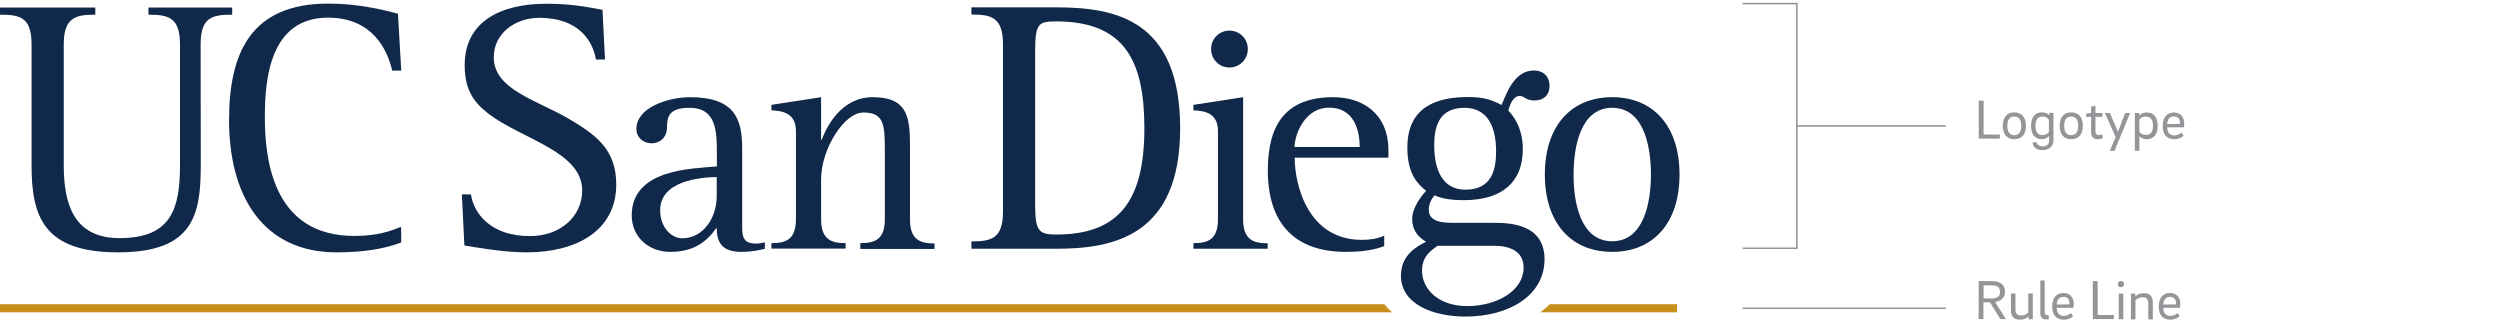 <?xml version="1.0" encoding="utf-8"?>
<!-- Generator: Adobe Illustrator 25.1.0, SVG Export Plug-In . SVG Version: 6.00 Build 0)  -->
<svg version="1.1" id="Layer_1" xmlns="http://www.w3.org/2000/svg" xmlns:xlink="http://www.w3.org/1999/xlink" x="0px" y="0px"
	 viewBox="0 0 1600 209.6" style="enable-background:new 0 0 1600 209.6;" xml:space="preserve">
<style type="text/css">
	.st0{fill:#10284A;}
	.st1{fill:#C6901B;}
	.st2{fill:#939598;}
	.st3{fill:none;stroke:#939598;stroke-miterlimit:10;}
</style>
<g>
	<path class="st0" d="M128.5,105.6c0,31.8-4.6,55.9-52.9,55.9c-48,0-55.4-23.2-55.4-55.9V28.4c0-17.4-7.4-19-20.2-19V4.8h61v4.6
		c-12.5,0-20.2,1.6-20.2,19v77.2c0,23.7,5.6,46.8,35.7,46.8c33.4,0,38.7-19.2,38.7-46.8V28.4c0-17.4-7.6-19-20.2-19V4.8h53.6v4.6
		c-12.8,0-20.2,1.6-20.2,19L128.5,105.6L128.5,105.6z"/>
	<path class="st0" d="M256.8,155.2c-11.4,4.2-24.4,6.3-41.5,6.3c-46.4,0-68.7-35.3-68.7-84.7c0-42.9,13.9-74.5,63.5-74.5
		c18.6,0,34.3,3.7,44.6,6.5l2.1,36.4H251c-3-13-12.3-33.9-41.1-33.9c-37.3,0-40.4,39.7-40.4,63.6c0,29.9,6.5,76.1,57.3,76.1
		c15.5,0,23.9-3.5,29.9-5.8L256.8,155.2L256.8,155.2z"/>
	<path class="st0" d="M381.4,38.1c-2.1-12.3-11.4-26.7-36.2-26.7c-15.6,0-29.2,10-29.2,25.3c0,20.6,27.6,27.4,47.8,39.2
		c18.3,10.7,30.6,20.2,30.6,42.2c0,29.5-25.5,43.4-57.3,43.4c-15.8,0-34.1-3.5-39.9-4.4l-1.6-32.7h5.8c1.8,12.3,12.8,26.7,37.6,26.7
		c20.4,0,33.6-13.2,33.6-29.2c0-25-38.5-32.7-60.1-49.2c-10.2-7.9-15.1-16.2-15.1-31.1c0-27.8,23-39.2,52.2-39.2
		c15.6,0,25.5,1.9,36,3.9l1.6,31.8L381.4,38.1L381.4,38.1z"/>
	<path class="st0" d="M489.2,159.3c-2.5,0.6-7.6,1.9-15,1.9c-12,0-15.5-6.2-15.5-15.1h-0.4c-6.4,9.3-15.2,15.1-29.3,15.1
		c-14.2,0-24.7-9.9-24.7-23.3c0-29.9,38.8-29.9,54.5-31.4v-7.8c0-14.5-0.2-29.7-17.5-29.7c-12.8,0-14.4,5.4-14.4,12
		c0,8.5-6.2,10.7-9.7,10.7c-5.6,0-9.9-3.7-9.9-9.3c0-13.4,20-20.2,34.3-20.2c28.3,0,33.4,13.6,33.4,32.8v51.2c0,7.2,2.5,9.7,8.9,9.7
		c1.8,0,3.7-0.4,5.6-0.8v4.2H489.2z M458.6,113.3c-9.7,0.2-36.1,2.1-36.1,21.3c0,10.7,7,17.9,14.1,17.9c13.4,0,22.1-13,22.1-27
		v-12.2H458.6z"/>
	<path class="st0" d="M493.7,155.6c8.7,0,15.7-1.8,15.7-15.3V84c0-12.4-9.7-13-15.7-13.4v-3.5l31.8-4.9v27.2h0.4
		c2.9-7.6,12.1-27.2,32.6-27.2c21.9,0,23.9,12,23.9,31.2v47.1c0,13.4,7,15.3,15.7,15.3v3.5h-47.5v-3.7c8.7,0,15.7-1.8,15.7-15.3
		V97.8c0-17.7-0.2-25.8-13.8-25.8c-12.2,0-27,23.3-27,42.9v25.4c0,13.4,7,15.3,15.7,15.3v3.5h-47.5L493.7,155.6L493.7,155.6z"/>
	<path class="st0" d="M621.7,154.5c12.5,0,20.2-1.6,20.2-19V28.3c0-17.4-7.7-19-20.2-19V4.7H676c38.5,0,79.3,8.3,79.3,77.5
		c0,68.9-42.9,77-79.3,77h-54.3V154.5z M662.5,130.6c0,16.9,1.9,19.5,13.5,19.5c39.9,0,56.4-21.3,56.4-68
		c0-42.7-12.3-68.4-56.4-68.4c-11.6,0-13.5,1.4-13.5,19.5V130.6z"/>
	<path class="st0" d="M763.8,155.6c8.7,0,15.7-1.8,15.7-15.3V84c0-12.4-9.5-13-15.7-13.4v-3.5l31.8-4.9v78.2
		c0,13.4,7,15.3,15.7,15.3v3.5h-47.5V155.6z M775.1,31.4c0-6.6,5.2-11.8,11.7-11.8c6.6,0,11.8,5.2,11.8,11.8s-5.2,11.8-11.8,11.8
		C780.3,43.2,775.1,38,775.1,31.4z"/>
	<path class="st0" d="M885.9,157.5c-5,1.9-12,3.7-24.6,3.7c-32,0-49.9-17.5-49.9-52.2c0-30.1,12.2-46.8,41.9-46.8
		c18.6,0,35.3,10.3,35.3,34.2v4.5h-60c0,17.3,8.4,52.6,42.9,52.6c4.7,0,10.3-0.6,14.4-2.7L885.9,157.5L885.9,157.5z M870.2,94.1
		c0-10.9-3.7-25.2-19.6-25.2c-15.7,0-22.1,17.5-22.1,25.2H870.2z"/>
	<path class="st0" d="M955.7,142.6c9.9,0,32.8,0.4,32.8,23.3c0,23.5-23.1,36.7-50.6,36.7c-20.2,0-41.3-7.6-41.3-26.2
		c0-12.8,9.5-18.4,16.1-21.7c-3.5-2.1-8.9-6-8.9-14.6c0-7.6,6.6-15.5,8.9-18c-4.8-3.9-12-10.1-12-27.6c0-26.6,19.4-32.4,39-32.4
		c9.5,0,14.7,1.6,21.3,5.1c3.3-7.8,8.2-22.1,20.8-22.1c5.8,0,9.9,3.7,9.9,9.9c0,5.6-3.5,9.3-9.7,9.3c-5.4,0-6.6-2.9-9.3-2.9
		c-4.5,0-6.4,6-7.4,9.3c2.5,2.7,9.3,10.3,9.3,24.8c0,20.8-13,32.6-37.7,32.6c-8.3,0-14.3-1-18.8-3.1c-1.3,1.7-3.7,4.7-3.7,9.3
		c0,8.3,10.3,8.3,16.9,8.3L955.7,142.6L955.7,142.6z M920,157.3c-4.1,3.1-9.9,6.6-9.9,15.9c0,12.2,10.9,22.7,28.9,22.7
		c18.8,0,36.1-9.7,36.1-24.6c0-10.5-8.7-14-19-14H920z M937.9,121.4c17.3,0,19.6-13.6,19.6-24.6c0-15.5-5.4-27.8-20.2-27.8
		c-16.3,0-19.4,12-19.4,23.9C917.9,108.6,923.1,121.4,937.9,121.4z"/>
	<path class="st0" d="M988.7,111.7c0-31,16.7-49.5,43.1-49.5s43.1,18.6,43.1,49.5s-16.7,49.5-43.1,49.5S988.7,142.6,988.7,111.7z
		 M1031.8,154.4c20.6,0,24.8-25.6,24.8-42.7s-4.1-42.7-24.8-42.7c-20.6,0-24.7,25.6-24.7,42.7C1007,128.8,1011.2,154.4,1031.8,154.4
		z"/>
</g>
<g id="line_9_">
	<path class="st1" d="M886.1,194.7H0v5.2h891.1C889.2,198.4,887.5,196.6,886.1,194.7z"/>
	<path class="st1" d="M1073.3,194.7h-81.5c-1.8,1.9-3.9,3.6-6.1,5.2h87.6V194.7z"/>
</g>
<g>
	<path class="st2" d="M1279.9,86.1v2.6h-13.5V64.4h3.1v21.7H1279.9z"/>
	<path class="st2" d="M1296.6,80.5c0,5-2.2,8.6-7.5,8.6c-5,0-7.3-3.6-7.3-8.6c0-4.9,2.2-8.6,7.4-8.6
		C1294.3,72,1296.6,75.6,1296.6,80.5z M1293.6,80.5c0-3.7-1.3-5.9-4.5-5.9c-3.1,0-4.4,2.3-4.4,5.9c0,3.7,1.3,6,4.4,6
		C1292.4,86.5,1293.6,84.2,1293.6,80.5z"/>
	<path class="st2" d="M1314.2,72.3V90c0,3.4-2.6,6.1-6.9,6.1s-6.4-2.3-6.4-5h2.6c0,1.2,1.4,2.6,3.9,2.6c2.6,0,4-1.5,4-3.6V87
		c-1,1.2-2.6,2.1-4.5,2.1c-4.8,0-7-3.3-7-8.6s2.3-8.6,7-8.6c2.3,0,3.7,0.9,4.6,1.9v-1.6h2.7V72.3z M1307.3,86.5c1.8,0,3.2-0.9,4-2
		v-7.9c-0.6-0.9-1.9-2-4-2c-3.5,0-4.6,2.4-4.6,5.9C1302.7,83.8,1303.7,86.5,1307.3,86.5z"/>
	<path class="st2" d="M1333,80.5c0,5-2.2,8.6-7.5,8.6c-5,0-7.3-3.6-7.3-8.6c0-4.9,2.2-8.6,7.4-8.6C1330.8,72,1333,75.6,1333,80.5z
		 M1330,80.5c0-3.7-1.3-5.9-4.5-5.9c-3.1,0-4.4,2.3-4.4,5.9c0,3.7,1.3,6,4.4,6C1328.8,86.5,1330,84.2,1330,80.5z"/>
	<path class="st2" d="M1341.1,84c0,1.5,0.6,2.4,2.2,2.4c0.7,0,1.5-0.2,2.2-0.5l0.3,2.5c-0.8,0.4-2.1,0.7-3.3,0.7
		c-3,0-4.2-1.9-4.2-4.8v-9.5h-3.1v-2.1l3.1-0.4v-4.1l2.8-0.5v4.6h4.4v2.5h-4.4V84z"/>
	<path class="st2" d="M1355.5,84.3l4.6-12h3.2l-10,24.2h-3l3.7-8.8l-6.9-15.4h3.2L1355.5,84.3z"/>
	<path class="st2" d="M1369.2,96.5h-2.9V72.3h2.8v1.6c0.9-1.1,2.7-1.9,4.9-1.9c4.7,0,6.9,3.3,6.9,8.6c0,5.2-2.3,8.5-7,8.5
		c-2.3,0-3.9-0.9-4.7-1.9L1369.2,96.5L1369.2,96.5z M1373.3,74.6c-2.1,0-3.5,0.9-4.1,2v7.8c0.6,0.9,1.9,1.9,4.1,1.9
		c3.6,0,4.6-2.4,4.6-5.8C1377.9,77.2,1376.8,74.6,1373.3,74.6z"/>
	<path class="st2" d="M1396.1,84.9l1.4,1.9c-1.1,1.2-3.4,2.3-5.9,2.3c-5.4,0-7.5-3.6-7.5-8.6c0-4.7,2.3-8.5,7.2-8.5
		c4.6,0,6.6,3.4,6.6,6.9c0,0.8-0.1,1.9-0.2,2.6H1387c0.1,3.1,1.4,5.2,4.6,5.2C1393,86.6,1394.9,86.1,1396.1,84.9z M1395.1,79.3
		c0-0.2,0.1-0.5,0.1-0.7c0-2.5-1.4-4.1-3.9-4.1c-3,0-4.1,2.1-4.3,4.9L1395.1,79.3L1395.1,79.3z"/>
</g>
<g>
	<path class="st2" d="M1266.4,179.9h8.4c5.6,0,8.4,2.6,8.4,6.8c0,3.6-2.3,6-6.3,6.6l6.9,10.9h-3.6l-6.6-10.7h-4.2v10.7h-3.1
		L1266.4,179.9L1266.4,179.9z M1274.6,182.6h-5.1v8.4h5.1c4,0,5.4-1.6,5.4-4.2C1280,184.1,1278.6,182.6,1274.6,182.6z"/>
	<path class="st2" d="M1301,204.3h-2.8v-2c-1,1.4-3,2.3-5.4,2.3c-4.1,0-5.8-2.2-5.8-6.3v-10.5h2.9V198c0,2.6,0.9,3.9,3.7,3.9
		c1.9,0,3.6-0.8,4.5-1.9v-12.2h2.9L1301,204.3L1301,204.3z"/>
	<path class="st2" d="M1308.6,179.4v20.2c0,1.4,0.4,2.1,1.7,2.1h0.9v2.7h-1.7c-2.8,0-3.7-1.7-3.7-4.4v-20.5h2.8V179.4z"/>
	<path class="st2" d="M1325.4,200.4l1.4,1.9c-1.1,1.2-3.4,2.3-5.9,2.3c-5.4,0-7.5-3.6-7.5-8.6c0-4.7,2.3-8.5,7.2-8.5
		c4.6,0,6.6,3.4,6.6,6.9c0,0.8-0.1,1.9-0.2,2.6h-10.7c0.1,3.1,1.4,5.2,4.6,5.2C1322.3,202.1,1324.2,201.6,1325.4,200.4z
		 M1324.4,194.8c0-0.2,0.1-0.5,0.1-0.7c0-2.5-1.4-4.1-3.9-4.1c-3,0-4.1,2.1-4.3,4.9L1324.4,194.8L1324.4,194.8z"/>
	<path class="st2" d="M1352.9,201.6v2.6h-13.5v-24.3h3.1v21.7H1352.9z"/>
	<path class="st2" d="M1355.4,181.9c0-1.4,0.9-2,2-2c1,0,2,0.6,2,2s-1,1.9-2,1.9C1356.3,183.9,1355.4,183.3,1355.4,181.9z
		 M1356,187.9h2.9v16.4h-2.9V187.9z"/>
	<path class="st2" d="M1363.8,187.9h2.8v2c1-1.4,3-2.3,5.4-2.3c4.1,0,5.8,2.2,5.8,6.3v10.5h-2.9v-10.2c0-2.6-0.9-3.9-3.7-3.9
		c-1.9,0-3.6,0.8-4.5,1.9v12.2h-2.9L1363.8,187.9L1363.8,187.9z"/>
	<path class="st2" d="M1393.6,200.4l1.4,1.9c-1.1,1.2-3.4,2.3-5.9,2.3c-5.4,0-7.5-3.6-7.5-8.6c0-4.7,2.3-8.5,7.2-8.5
		c4.6,0,6.6,3.4,6.6,6.9c0,0.8-0.1,1.9-0.2,2.6h-10.7c0.1,3.1,1.4,5.2,4.6,5.2C1390.6,202.1,1392.4,201.6,1393.6,200.4z
		 M1392.6,194.8c0-0.2,0.1-0.5,0.1-0.7c0-2.5-1.4-4.1-3.9-4.1c-3,0-4.1,2.1-4.3,4.9L1392.6,194.8L1392.6,194.8z"/>
</g>
<polyline class="st3" points="1115.3,2.3 1150,2.3 1150,158.9 1115.3,158.9 "/>
<line class="st3" x1="1115.3" y1="197.3" x2="1245.3" y2="197.3"/>
<line class="st3" x1="1150" y1="80.6" x2="1245.3" y2="80.6"/>
</svg>

